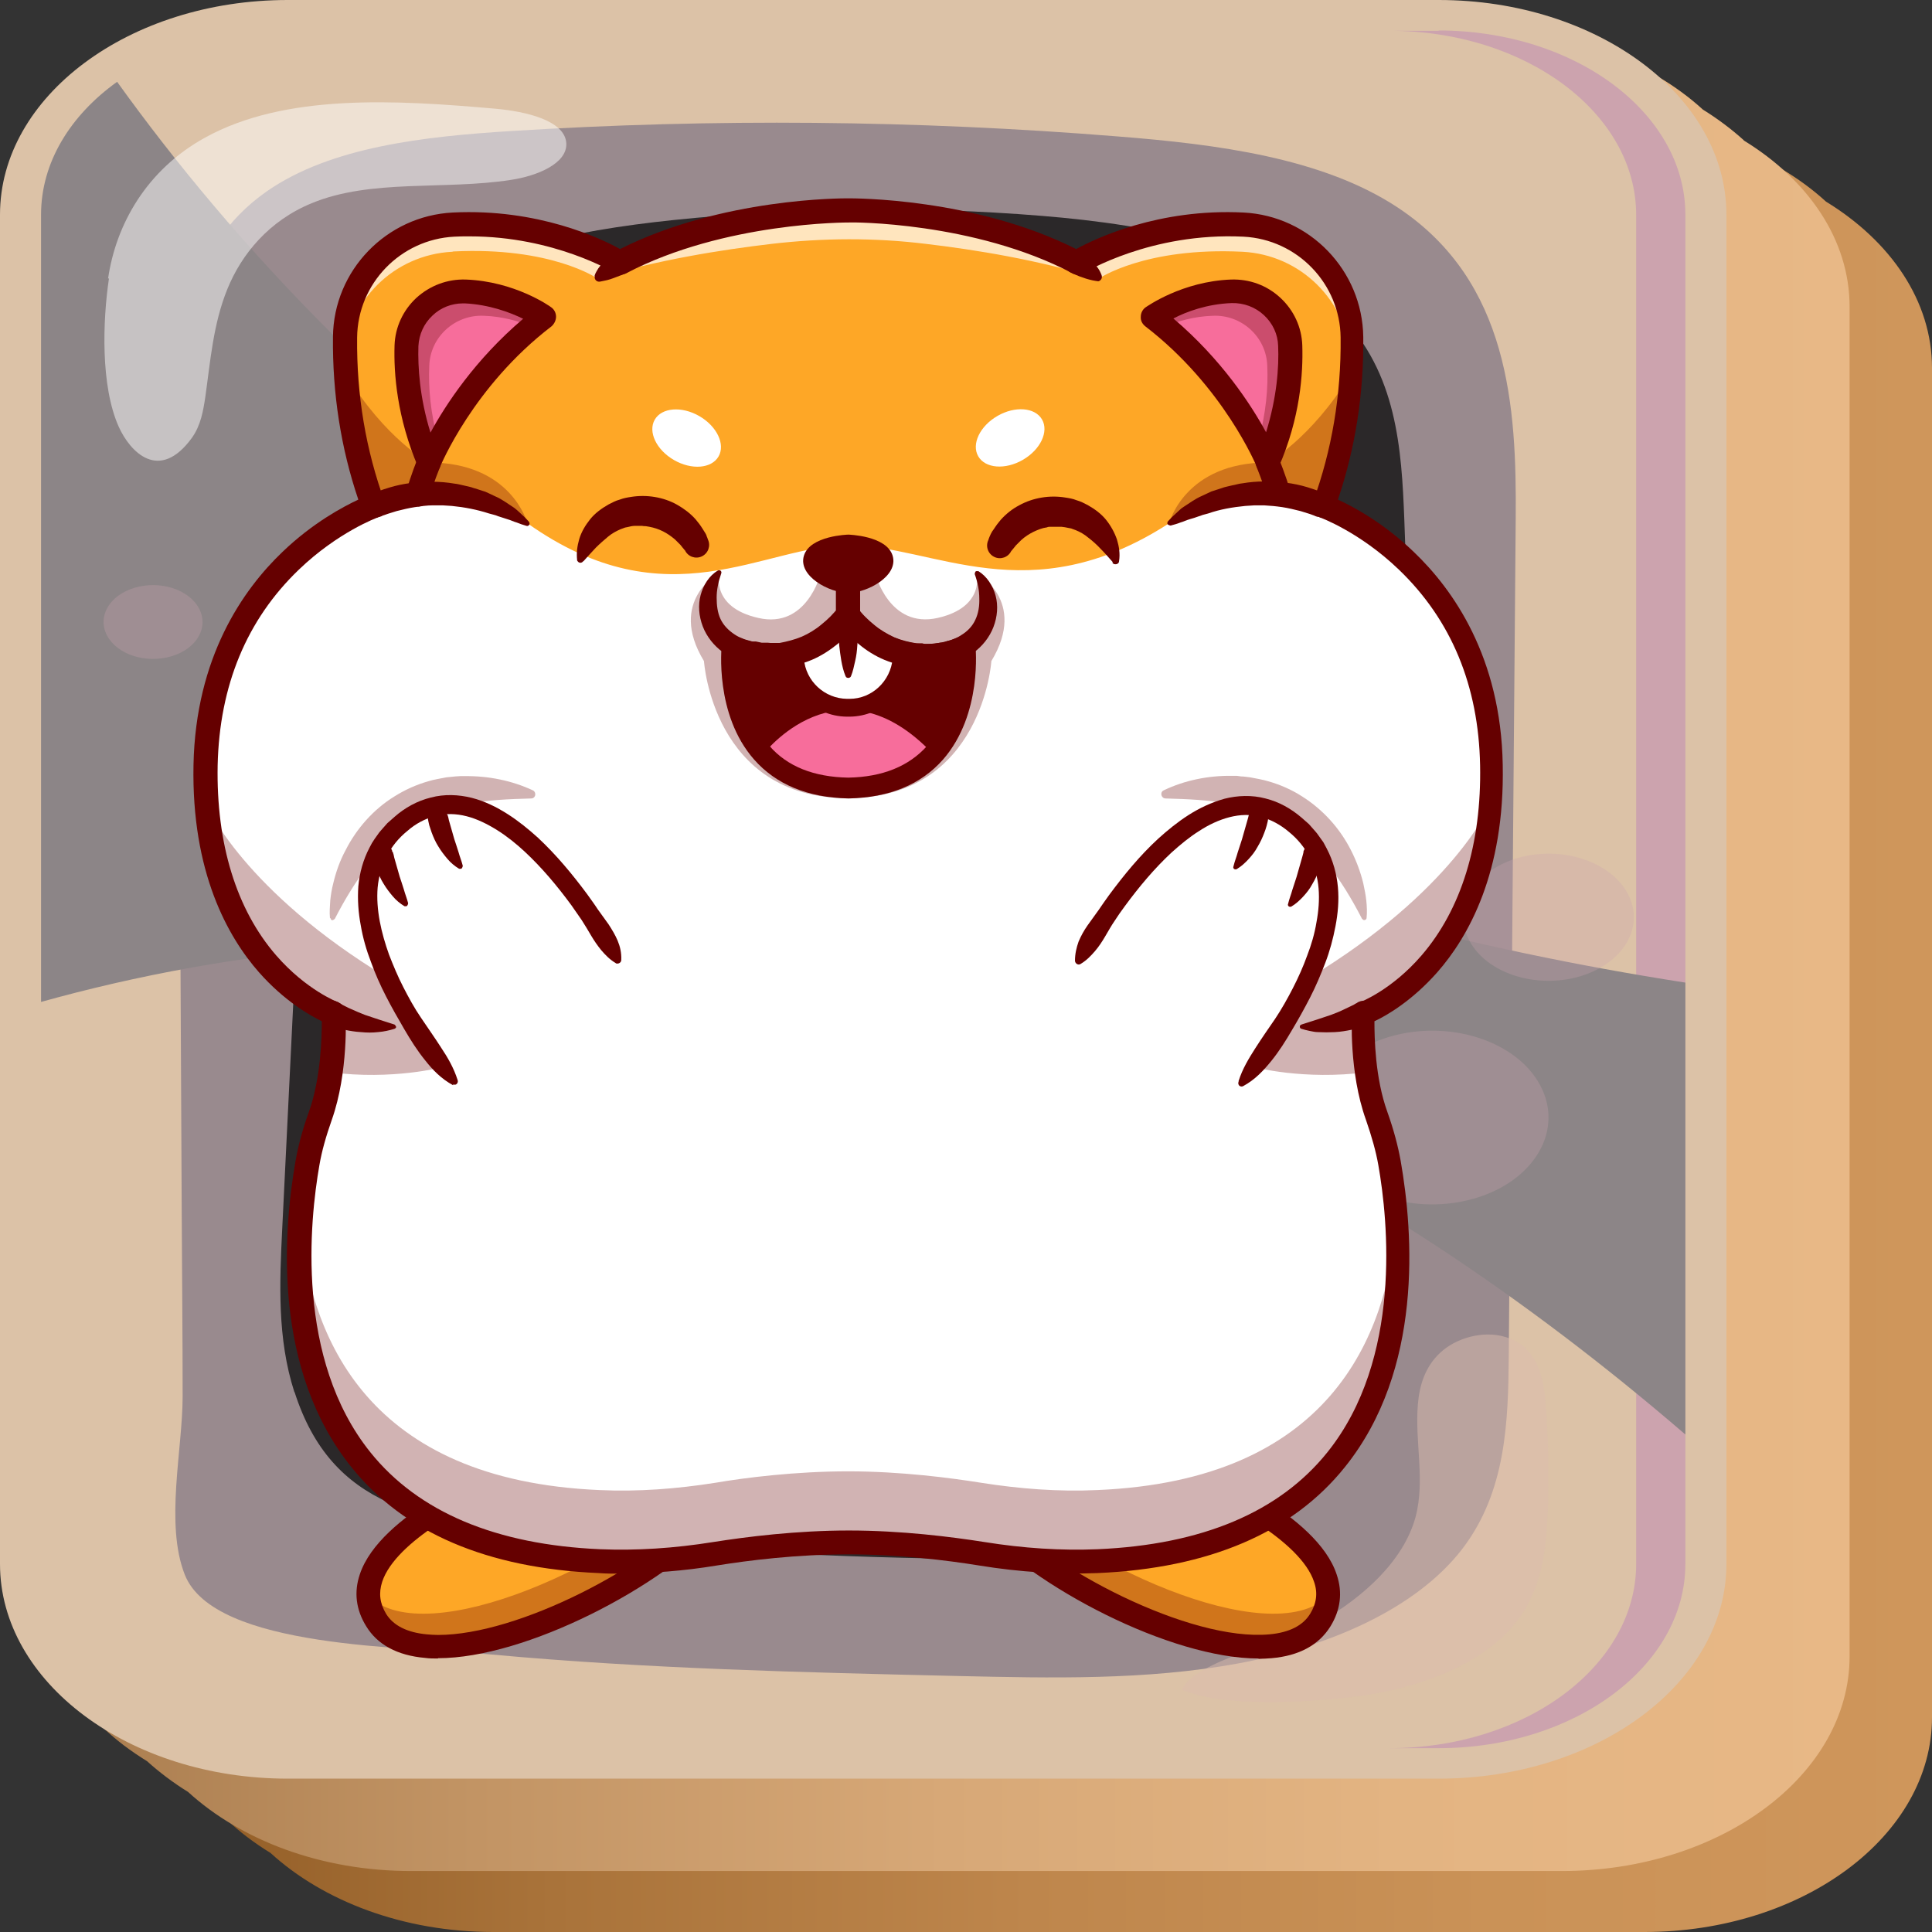 <?xml version="1.0" encoding="UTF-8"?>
<svg xmlns="http://www.w3.org/2000/svg" xmlns:xlink="http://www.w3.org/1999/xlink" viewBox="0 0 64 64">
  <rect x="0" y="0" width="64" height="64" fill="#333333" stroke="none"/>
  <defs>
    <style>
      .cls-1 {
        fill: url(#linear-gradient-2);
      }

      .cls-2 {
        opacity: .7;
      }

      .cls-3, .cls-4 {
        fill: #fff;
      }

      .cls-5 {
        fill: #650000;
      }

      .cls-6 {
        fill: #ddbcaf;
      }

      .cls-6, .cls-7, .cls-8 {
        mix-blend-mode: overlay;
      }

      .cls-6, .cls-4 {
        opacity: .5;
      }

      .cls-7 {
        fill: #8c8587;
      }

      .cls-9 {
        isolation: isolate;
      }

      .cls-10, .cls-11 {
        fill: #2b2829;
      }

      .cls-10, .cls-12 {
        mix-blend-mode: screen;
      }

      .cls-13 {
        fill: #dcc2a7;
      }

      .cls-14 {
        fill: #cca3ae;
        mix-blend-mode: multiply;
      }

      .cls-15 {
        fill: #f76d9b;
      }

      .cls-16 {
        opacity: .3;
      }

      .cls-17 {
        fill: url(#linear-gradient);
      }

      .cls-18 {
        fill: #fea726;
      }

      .cls-8 {
        fill: #998a8e;
      }
    </style>
    <linearGradient id="linear-gradient" x1="64" y1="34.03" x2="5.45" y2="34.03" gradientUnits="userSpaceOnUse">
      <stop offset="0" stop-color="#cf965b"/>
      <stop offset=".25" stop-color="#ca9257"/>
      <stop offset=".51" stop-color="#be864c"/>
      <stop offset=".78" stop-color="#a9733a"/>
      <stop offset="1" stop-color="#925d26"/>
    </linearGradient>
    <linearGradient id="linear-gradient-2" x1="61.28" y1="31.49" x2="1.36" y2="31.49" gradientUnits="userSpaceOnUse">
      <stop offset="0" stop-color="#e8b886"/>
      <stop offset=".25" stop-color="#e3b482"/>
      <stop offset=".5" stop-color="#d7a877"/>
      <stop offset=".76" stop-color="#c29464"/>
      <stop offset="1" stop-color="#a97c4e"/>
    </linearGradient>
  </defs>
  <g class="cls-9">
    <g id="_Слой_2" data-name="Слой 2">
      <g id="_Слой_1-2" data-name="Слой 1">
        <g>
          <g>
            <path class="cls-17" d="M60.49,6.68c-1.75-1.6-4.41-2.62-7.38-2.62H14.98c-5.26,0-9.53,3.19-9.53,7.11V55.87c0,2.22,1.37,4.2,3.51,5.51,1.75,1.6,4.41,2.62,7.38,2.62H54.47c5.26,0,9.53-3.19,9.53-7.11V12.19c0-2.22-1.37-4.2-3.51-5.51Z"/>
            <path class="cls-1" d="M57.77,4.65c-.41-.37-.86-.71-1.36-1.02-1.75-1.6-4.41-2.62-7.38-2.62H10.89C5.64,1.02,1.36,4.21,1.36,8.13V52.83c0,2.22,1.37,4.2,3.51,5.51,.41,.37,.86,.71,1.36,1.02,1.75,1.6,4.41,2.62,7.38,2.62H51.74c5.26,0,9.53-3.19,9.53-7.11V10.16c0-2.22-1.37-4.2-3.51-5.51Z"/>
            <path class="cls-13" d="M47.66,0H9.53C4.28,0,0,3.19,0,7.11V51.81c0,3.92,4.28,7.11,9.53,7.11H47.66c5.26,0,9.53-3.19,9.53-7.11V7.11c0-3.92-4.28-7.11-9.53-7.11Z"/>
          </g>
          <path class="cls-8" d="M5.89,14.33c-.01-2.85,.17-6.06,2.96-8,2.12-1.47,5.21-1.81,8.09-1.99,6.68-.42,13.42-.36,20.09,.18,3.3,.26,6.79,.71,9.28,2.36,3.69,2.45,3.93,6.61,3.9,10.29-.08,9.24-.15,18.48-.23,27.72-.02,2.2-.08,4.51-1.54,6.42-1.54,2-4.45,3.25-7.46,3.8-3.01,.55-6.15,.48-9.24,.41-5.15-.12-10.31-.24-15.43-.71-2.79-.26-9.22-.18-10.19-2.65-.66-1.68-.07-4.15-.07-5.9,0-2.02-.02-4.03-.03-6.05-.02-4.03-.04-8.06-.06-12.1-.02-4.59-.04-9.18-.07-13.78Z"/>
          <path class="cls-8" d="M20.65,20.31c-3.25-.39-6.54-1.19-8.94-2.87-2.39-1.69-3.67-4.43-2.38-6.69,.89-1.57,2.87-2.69,5.01-3.3,2.14-.61,4.45-.77,6.74-.89,5.74-.3,11.52-.39,17.22,.17,2.22,.22,4.55,.57,6.21,1.7,2.93,1.99,2.55,5.66,.4,8.14-5.33,6.17-16.02,4.75-24.26,3.75Z"/>
          <path class="cls-10" d="M9.75,46.11c-.57-1.77-.49-3.61-.4-5.43,.37-7.55,.74-15.09,1.11-22.64,.14-2.75,.39-5.74,2.81-7.82,2.2-1.89,5.7-2.58,9.03-2.93,4.04-.42,8.14-.47,12.2-.14,3.7,.3,7.69,1.06,9.9,3.3,1.87,1.9,2.03,4.41,2.12,6.77,.33,9.07,.66,18.2-1.13,27.18-.4,1.99-1,4.12-2.97,5.5-2.25,1.58-5.63,1.75-8.72,1.75-5.06,0-10.12-.25-15.13-.73-4.65-.45-7.58-.99-8.81-4.8Z"/>
          <path class="cls-14" d="M47.66,1.02h-1.63c4.51,0,8.17,2.73,8.17,6.1V51.81c0,3.37-3.66,6.1-8.17,6.1h1.63c4.51,0,8.17-2.73,8.17-6.1V7.11c0-3.37-3.66-6.1-8.17-6.1Z"/>
          <path class="cls-6" d="M44.83,56.21c2.15-.26,4.29-1.07,5.39-2.47,.86-1.09,1-2.4,1.05-3.66,.05-1.24,.02-2.47-.08-3.71-.07-.81-.31-1.78-1.32-2.08-.75-.23-1.65,.04-2.16,.52-.51,.47-.69,1.1-.74,1.7-.11,1.25,.25,2.52-.08,3.75-.39,1.42-1.68,2.63-3.23,3.51-1.13,.64-4.12,1.25-4.5,2.21,1.43,.58,4.04,.42,5.67,.23Z"/>
          <path class="cls-7" d="M3.88,2.71c-1.55,1.11-2.52,2.67-2.52,4.4v26.08c12.35-3.44,32.73-4.39,54.47,14.33v-14.97C26.86,28.05,11.39,13.17,3.88,2.71Z"/>
          <path class="cls-4" d="M3.58,9.23c.26-1.79,1.27-3.6,3.21-4.67,2.66-1.47,6.31-1.25,9.61-.96,1.02,.09,2.32,.39,2.36,1.15,.03,.67-.97,1.08-1.84,1.21-2.2,.34-4.63-.04-6.59,.77-1.42,.58-2.33,1.69-2.8,2.85s-.56,2.38-.73,3.58c-.07,.46-.15,.93-.44,1.34-1.08,1.49-2.05,.48-2.43-.37-.6-1.35-.53-3.5-.32-4.91Z"/>
          <g class="cls-12">
            <path class="cls-11" d="M36.44,9.78c.84,1.55-.18,3.32-2.26,3.94-2.08,.62-4.45-.13-5.29-1.69-.84-1.55,.18-3.32,2.26-3.94,2.08-.62,4.45,.13,5.29,1.69Z"/>
            <path class="cls-11" d="M43.37,11.71c.45,.84-.09,1.78-1.21,2.12-1.12,.34-2.39-.07-2.84-.91-.45-.84,.09-1.78,1.21-2.12,1.12-.34,2.39,.07,2.84,.91Z"/>
            <path class="cls-11" d="M40.11,16.13c.37,.7-.08,1.49-1.01,1.77-.93,.28-1.99-.06-2.37-.76-.37-.7,.08-1.49,1.01-1.77,.93-.28,1.99,.06,2.37,.76Z"/>
          </g>
          <g class="cls-12">
            <path class="cls-11" d="M23.64,45.38c.8,1.49-.17,3.17-2.16,3.77-1.99,.6-4.25-.13-5.05-1.61-.8-1.49,.17-3.17,2.16-3.77,1.99-.6,4.25,.13,5.05,1.61Z"/>
            <path class="cls-11" d="M20.79,40.39c.22,.41-.05,.87-.59,1.03-.54,.16-1.16-.03-1.38-.44-.22-.41,.05-.87,.59-1.03,.54-.16,1.16,.03,1.38,.44Z"/>
            <path class="cls-11" d="M15.3,41.5c.45,.84-.09,1.78-1.21,2.12-1.12,.34-2.39-.07-2.84-.91-.45-.84,.09-1.78,1.21-2.12,1.12-.34,2.39,.07,2.84,.91Z"/>
          </g>
          <g class="cls-16">
            <path class="cls-14" d="M51.02,35.95c.79,1.47-.17,3.15-2.14,3.74-1.98,.59-4.22-.12-5.01-1.6-.79-1.47,.17-3.15,2.14-3.74,1.98-.59,4.22,.12,5.01,1.6Z"/>
            <path class="cls-14" d="M53.92,29.6c.58,1.08-.12,2.3-1.57,2.74-1.45,.43-3.09-.09-3.67-1.17-.58-1.08,.12-2.3,1.57-2.74,1.45-.43,3.09,.09,3.67,1.17Z"/>
            <path class="cls-14" d="M45.56,30.99c.37,.7-.08,1.49-1.01,1.77-.93,.28-1.99-.06-2.37-.75-.37-.7,.08-1.49,1.01-1.77,.93-.28,1.99,.06,2.37,.76Z"/>
            <path class="cls-14" d="M10.65,25.55c.41,.75-.09,1.61-1.1,1.92-1.01,.3-2.16-.06-2.57-.82-.41-.75,.09-1.61,1.1-1.92,1.01-.3,2.16,.06,2.57,.82Z"/>
            <path class="cls-14" d="M11.29,21.09c.21,.39-.04,.84-.57,1-.53,.16-1.13-.03-1.34-.43-.21-.39,.04-.84,.57-1,.53-.16,1.13,.03,1.34,.43Z"/>
            <path class="cls-14" d="M6.59,20.15c.34,.63-.07,1.34-.91,1.59-.84,.25-1.79-.05-2.13-.68-.34-.63,.07-1.34,.91-1.59s1.79,.05,2.13,.68Z"/>
          </g>
        </g>
      </g>
      <g id="_Слой_7" data-name="Слой 7">
        <g>
          <g>
            <path class="cls-18" d="M16.58,48.95s-5.63,2.25-4.11,4.71c1.52,2.47,8.67-.76,11.1-3.48s-6.99-1.23-6.99-1.23Z"/>
            <g class="cls-16">
              <path class="cls-5" d="M23.33,48.77c-.06,.1-.14,.21-.25,.33-2.33,2.6-8.96,5.66-10.87,3.77,.01,.26,.09,.52,.26,.79,1.52,2.47,8.67-.76,11.1-3.48,.67-.75,.44-1.18-.24-1.41Z"/>
            </g>
            <path class="cls-5" d="M14.51,54.94c-.15,0-.29,0-.43-.02-.92-.08-1.58-.44-1.95-1.05-.34-.55-.41-1.13-.21-1.72,.67-2.01,4.36-3.5,4.51-3.57,.03-.01,.06-.02,.08-.02,.02,0,1.7-.27,3.45-.37,3.36-.2,4.06,.36,4.3,.79,.23,.42,.1,.91-.4,1.46-1.9,2.12-6.44,4.49-9.35,4.49Zm2.17-5.61c-1,.41-3.57,1.7-4.02,3.07-.12,.37-.08,.71,.13,1.06,.24,.39,.7,.62,1.35,.68,.12,.01,.24,.02,.37,.02,2.67,0,7-2.27,8.75-4.23,.26-.29,.33-.49,.29-.56-.03-.06-.4-.57-3.56-.39-1.55,.09-3.05,.31-3.33,.35Z"/>
          </g>
          <g>
            <path class="cls-18" d="M39.62,48.95s5.63,2.25,4.11,4.71c-1.52,2.47-8.67-.76-11.1-3.48-2.44-2.72,6.99-1.23,6.99-1.23Z"/>
            <g class="cls-16">
              <path class="cls-5" d="M32.87,48.77c.06,.1,.14,.21,.25,.33,2.33,2.6,8.96,5.66,10.87,3.77-.01,.26-.09,.52-.26,.79-1.52,2.47-8.67-.76-11.1-3.48-.67-.75-.44-1.18,.24-1.41Z"/>
            </g>
            <path class="cls-5" d="M41.69,54.94c-2.92,0-7.45-2.37-9.35-4.49-.49-.55-.62-1.04-.4-1.46,.24-.44,.94-.99,4.3-.79,1.75,.1,3.43,.37,3.45,.37,.03,0,.06,.01,.08,.02,.16,.06,3.85,1.55,4.51,3.57,.2,.59,.13,1.17-.21,1.72-.38,.61-1.03,.97-1.95,1.05-.14,.01-.28,.02-.43,.02Zm-6.75-6c-2,0-2.28,.38-2.3,.43-.04,.07,.04,.27,.29,.56,1.84,2.05,6.5,4.45,9.12,4.21,.66-.06,1.11-.29,1.35-.68,.21-.34,.26-.69,.13-1.06-.45-1.36-3.01-2.66-4.02-3.07-.27-.04-1.78-.26-3.33-.35-.48-.03-.89-.04-1.25-.04Z"/>
          </g>
          <g>
            <path class="cls-3" d="M45.16,33.57s-.1,1.87,.44,3.4c.18,.51,.33,1.03,.43,1.56,.58,3.27,1.28,12.72-9.67,13.19-1.28,.06-2.57-.04-3.84-.24-1-.16-2.66-.38-4.41-.38s-3.42,.21-4.41,.38c-1.27,.2-2.55,.3-3.84,.24-10.96-.47-10.25-9.92-9.67-13.19,.09-.53,.25-1.05,.43-1.56,.17-.47,.28-.98,.34-1.45,.15-1.06,.1-1.95,.1-1.95,0,0-3.77-1.37-4.2-6.9-.03-.42-.05-.86-.04-1.32,.13-6.59,5.48-8.54,5.57-8.57h0s0,0,0,0c-.57-1.57-.82-3.07-.91-4.37-.03-.43-.04-.85-.03-1.23,.02-2,1.59-3.63,3.59-3.73,3.24-.16,5.51,1.26,5.51,1.26,3.38-1.77,7.57-1.73,7.57-1.73,0,0,4.19-.04,7.57,1.73,0,0,2.27-1.42,5.51-1.26,2,.1,3.57,1.73,3.59,3.73,.02,1.53-.18,3.51-.94,5.6,0,0,5.44,1.93,5.57,8.57,.13,6.64-4.24,8.23-4.24,8.23Z"/>
            <path class="cls-18" d="M44.77,11.17c-.02-2-1.59-3.63-3.59-3.73-3.24-.16-5.51,1.26-5.51,1.26-3.38-1.77-7.57-1.73-7.57-1.73,0,0-4.19-.04-7.57,1.73,0,0-2.27-1.42-5.51-1.26-2,.1-3.57,1.73-3.59,3.73-.02,1.53,.18,3.51,.94,5.6,0,0,0,0,0,0,0,0,2.28-1.43,5.11,.57,4.66,3.3,7.81,.72,10.62,.72s5.98,2.28,10.62-.72c2.91-1.88,5.11-.57,5.11-.57,0,0,0,0,0,0,.76-2.09,.95-4.06,.94-5.6Z"/>
            <ellipse class="cls-3" cx="22.74" cy="14.51" rx=".84" ry="1.22" transform="translate(-1.19 26.95) rotate(-60)"/>
            <ellipse class="cls-3" cx="33.46" cy="14.51" rx="1.22" ry=".84" transform="translate(-2.77 18.67) rotate(-30)"/>
            <g class="cls-16">
              <path class="cls-5" d="M36.35,49.36c-1.28,.06-2.57-.04-3.84-.24-1-.16-2.66-.38-4.41-.38s-3.42,.21-4.41,.38c-1.27,.2-2.55,.3-3.84,.24-7.64-.33-9.61-5.02-9.91-8.94-.29,4.07,.63,10.91,9.91,11.3,1.28,.06,2.57-.04,3.84-.24,1-.16,2.66-.38,4.41-.38s3.42,.21,4.41,.38c1.27,.2,2.55,.3,3.84,.24,9.28-.4,10.19-7.23,9.91-11.3-.3,3.92-2.26,8.62-9.91,8.94Z"/>
            </g>
            <g class="cls-16">
              <path class="cls-5" d="M14.66,35.35s-1.65,.44-3.72,.17c.15-1.06,.1-1.95,.1-1.95,0,0-3.77-1.37-4.2-6.9,0,0,1.23,2.85,6.01,5.73,0,0,.56,1.71,1.81,2.94Z"/>
            </g>
            <g class="cls-16">
              <path class="cls-5" d="M41.54,35.35s1.65,.44,3.72,.17c-.15-1.06-.1-1.95-.1-1.95,0,0,3.77-1.37,4.2-6.9,0,0-1.23,2.85-6.01,5.73,0,0-.56,1.71-1.81,2.94Z"/>
            </g>
            <g class="cls-16">
              <path class="cls-5" d="M10.93,30.41c-.02-.2,0-.39,.01-.58,.02-.19,.05-.38,.1-.57,.09-.38,.22-.75,.41-1.1,.36-.71,.92-1.35,1.62-1.78,.35-.22,.73-.39,1.12-.5,.19-.06,.4-.09,.6-.13,.1-.01,.2-.02,.3-.03,.05,0,.1-.01,.15-.01h.15c.8-.01,1.57,.15,2.26,.47,.07,.03,.1,.12,.07,.19-.02,.05-.07,.08-.12,.08h0c-.74,.02-1.45,.05-2.11,.18-.17,.02-.33,.08-.49,.11-.16,.05-.32,.09-.47,.15-.15,.05-.3,.12-.45,.19-.07,.04-.14,.08-.21,.11-.07,.04-.14,.08-.21,.12-.54,.34-1.02,.79-1.44,1.33-.42,.53-.79,1.14-1.13,1.8h0s-.07,.06-.1,.04c-.02-.01-.04-.04-.04-.06Z"/>
            </g>
            <g class="cls-16">
              <path class="cls-5" d="M45.12,30.44c-.34-.66-.71-1.27-1.13-1.8-.42-.53-.9-.99-1.44-1.33-.07-.04-.14-.09-.21-.12-.07-.04-.14-.07-.21-.11-.15-.06-.29-.14-.45-.19-.15-.06-.31-.1-.47-.15-.16-.03-.32-.09-.49-.11-.66-.13-1.37-.16-2.11-.18h0c-.08,0-.14-.07-.14-.15,0-.05,.03-.1,.08-.12,.69-.33,1.47-.49,2.26-.48h.15s.1,.01,.15,.02c.1,0,.2,.02,.3,.03,.2,.04,.4,.07,.6,.13,.39,.11,.78,.28,1.12,.5,.7,.44,1.26,1.07,1.62,1.78,.18,.35,.32,.73,.41,1.1,.04,.19,.08,.38,.1,.57,.02,.19,.03,.38,.01,.58,0,.04-.04,.07-.08,.07-.03,0-.05-.02-.06-.04h0Z"/>
            </g>
            <g class="cls-16">
              <path class="cls-5" d="M17.48,17.34c-2.59-1.76-5.11-.57-5.11-.57,0,0,0,0,0,0-.57-1.57-.82-3.07-.91-4.37,1.3,2.14,2.74,2.92,2.74,2.92,2.72,0,3.26,1.96,3.27,2.02Z"/>
            </g>
            <g class="cls-16">
              <path class="cls-5" d="M38.72,17.34c2.59-1.76,5.11-.57,5.11-.57,0,0,0,0,0,0,.57-1.57,.82-3.07,.91-4.37-1.3,2.14-2.74,2.92-2.74,2.92-2.72,0-3.26,1.96-3.27,2.02Z"/>
            </g>
            <g class="cls-16">
              <path class="cls-5" d="M32.35,18.97s.31,1.14-1.29,1.5c-1.6,.36-2.06-1.45-2.06-1.45l-.91-.05-.91,.05s-.46,1.82-2.06,1.45c-1.6-.36-1.29-1.5-1.29-1.5,0,0-1.73,.92-.51,2.93,0,0,.29,4.54,4.76,4.54s4.76-4.54,4.76-4.54c1.22-2.02-.51-2.93-.51-2.93Z"/>
            </g>
            <g class="cls-2">
              <path class="cls-3" d="M15.02,8.33c3.24-.16,4.76,.89,4.76,.89,1.98-.61,4.15-.95,5.77-1.14,1.71-.2,3.43-.21,5.13,0,1.61,.19,3.73,.53,5.72,1.15,0,0,1.52-1.05,4.76-.89,1.93,.1,3.46,1.62,3.58,3.53,0-.24,0-.47,0-.69-.02-2-1.59-3.63-3.59-3.73-3.24-.16-5.51,1.26-5.51,1.26-3.38-1.77-7.57-1.73-7.57-1.73,0,0-4.19-.04-7.57,1.73,0,0-2.27-1.42-5.51-1.26-2,.1-3.57,1.73-3.59,3.73,0,.22,0,.45,0,.69,.12-1.91,1.65-3.43,3.58-3.53Z"/>
            </g>
            <g>
              <path class="cls-5" d="M12.19,16.43s.07-.03,.1-.05c.03-.02,.06-.03,.09-.04,.06-.03,.11-.05,.17-.07,.11-.05,.23-.08,.35-.12,.23-.07,.47-.12,.71-.15,.48-.06,.97-.06,1.44,.02,.12,.01,.24,.05,.35,.07l.17,.04c.06,.01,.11,.04,.17,.05l.34,.11c.11,.05,.22,.1,.32,.15,.22,.09,.41,.24,.6,.36,.05,.03,.09,.07,.14,.11,.04,.04,.09,.08,.13,.12,.09,.08,.17,.16,.25,.25,.03,.04,.03,.09,0,.12-.02,.02-.05,.03-.08,.02h0c-.11-.03-.22-.07-.32-.11-.11-.03-.2-.08-.31-.11-.1-.03-.21-.07-.31-.1-.05-.02-.1-.04-.15-.05l-.15-.04c-.4-.13-.82-.21-1.23-.25l-.31-.02c-.1,0-.21,0-.31,0-.21,0-.41,.03-.61,.06-.2,.03-.4,.08-.6,.13-.1,.03-.2,.06-.29,.09-.05,.02-.09,.03-.14,.05-.02,0-.05,.02-.07,.03l-.06,.02h-.03c-.2,.1-.43,0-.51-.2-.08-.19,0-.4,.17-.49Z"/>
              <path class="cls-5" d="M11.24,33.23s.02,.01,.04,.02l.05,.03,.1,.05c.07,.04,.14,.07,.21,.1,.15,.07,.3,.13,.45,.19,.16,.05,.32,.11,.48,.16l.5,.16h0s.06,.05,.05,.09c0,.02-.03,.04-.05,.05-.09,.03-.18,.05-.27,.07-.09,.02-.18,.03-.28,.04-.18,.02-.37,.02-.56,0-.19-.01-.37-.04-.56-.08-.09-.02-.19-.05-.28-.08-.05-.02-.09-.03-.14-.05-.02,0-.05-.02-.07-.03-.03-.01-.04-.02-.08-.04l-.03-.02c-.19-.1-.26-.34-.16-.54,.1-.19,.34-.26,.54-.16,.02,0,.04,.02,.05,.03Z"/>
              <path class="cls-5" d="M43.64,17.12l-.06-.02s-.04-.02-.07-.03c-.05-.02-.09-.03-.14-.05-.09-.03-.19-.06-.29-.09-.2-.05-.4-.1-.6-.13-.2-.03-.41-.05-.61-.06-.1,0-.21,0-.31,0l-.31,.02c-.41,.04-.83,.11-1.23,.25l-.15,.04c-.05,.01-.1,.04-.15,.05-.1,.04-.21,.07-.31,.1-.11,.03-.2,.08-.31,.11-.1,.04-.21,.07-.32,.1h0s-.09-.01-.11-.06c0-.03,0-.06,.02-.08,.08-.09,.16-.17,.25-.25,.04-.04,.09-.08,.13-.12,.04-.04,.09-.08,.14-.11,.2-.13,.39-.27,.6-.36,.11-.05,.21-.1,.32-.15l.34-.11c.06-.02,.11-.04,.17-.05l.17-.04c.12-.02,.23-.06,.35-.07,.47-.08,.96-.08,1.44-.02,.24,.03,.48,.08,.71,.15,.12,.04,.23,.07,.35,.12,.06,.02,.11,.05,.17,.07,.03,.01,.06,.03,.09,.04,.03,.02,.06,.03,.1,.05,.19,.11,.26,.35,.15,.53-.1,.18-.31,.25-.49,.17h-.03Z"/>
              <path class="cls-5" d="M45.35,33.91s-.05,.03-.08,.04c-.02,.01-.05,.02-.07,.03-.05,.02-.09,.04-.14,.05-.09,.03-.19,.06-.28,.08-.19,.04-.37,.07-.56,.08-.19,.01-.37,.01-.56,0-.09,0-.18-.02-.28-.04-.09-.02-.18-.04-.27-.07-.04-.01-.06-.05-.05-.09,0-.02,.03-.04,.05-.05h0s.5-.16,.5-.16c.16-.05,.32-.11,.48-.16,.16-.06,.31-.12,.45-.19,.07-.03,.14-.07,.21-.1l.1-.05,.05-.03s.03-.02,.04-.02c.17-.13,.42-.1,.55,.08,.13,.17,.1,.42-.08,.55-.02,.01-.03,.02-.05,.03l-.04,.02Z"/>
              <path class="cls-5" d="M42.36,16.77c-.17,0-.33-.12-.38-.29-.13-.47-.35-1-.35-1-.08-.2,.01-.43,.21-.52,.2-.08,.43,0,.52,.21,0,.02,.24,.58,.38,1.1,.06,.21-.07,.43-.28,.48-.03,0-.07,.01-.1,.01Z"/>
              <path class="cls-5" d="M13.84,16.77s-.07,0-.1-.01c-.21-.06-.33-.27-.28-.48,.14-.52,.37-1.08,.38-1.1,.08-.2,.31-.29,.52-.21,.2,.08,.29,.31,.21,.52,0,0-.22,.53-.35,1-.05,.18-.21,.29-.38,.29Z"/>
              <path class="cls-5" d="M20.74,9.04c-.06,.03-.13,.07-.2,.09-.07,.03-.14,.05-.21,.08-.07,.03-.15,.05-.22,.07-.08,.02-.15,.03-.24,.05h0c-.08,.01-.16-.04-.17-.13,0-.03,0-.05,0-.08,.03-.09,.08-.16,.12-.23,.05-.07,.1-.13,.15-.19,.05-.06,.11-.12,.17-.17,.06-.05,.12-.11,.18-.15h0c.18-.12,.42-.08,.55,.1,.12,.18,.08,.42-.1,.55,0,0-.02,.01-.03,.02Z"/>
              <path class="cls-5" d="M35.87,8.37c.07,.05,.12,.1,.18,.15,.06,.05,.11,.11,.17,.17,.05,.06,.1,.12,.15,.19,.05,.07,.09,.15,.12,.23,.03,.08,0,.16-.08,.2-.02,.01-.05,.01-.08,0h-.01c-.08-.01-.16-.03-.24-.05-.07-.02-.15-.04-.22-.07-.07-.02-.14-.05-.21-.08-.07-.03-.14-.06-.2-.09-.19-.11-.26-.35-.15-.54,.11-.19,.35-.26,.54-.15,.01,0,.02,.01,.03,.02h0Z"/>
              <g>
                <path class="cls-5" d="M28.1,20.36c1.76,2.15,3.86,1.03,3.86,1.03,0,0,.51,4.63-3.86,4.72-4.37-.08-3.86-4.72-3.86-4.72,0,0,2.1,1.12,3.86-1.03Z"/>
                <path class="cls-5" d="M29.57,18.41c-.2-.67-1.47-.7-1.47-.7,0,0-1.27,.03-1.47,.7-.2,.67,.84,1.23,1.47,1.23s1.67-.56,1.47-1.23Z"/>
                <path class="cls-15" d="M25.28,24.99s2.52-3.31,5.64,0c0,0-2.85,2.49-5.64,0Z"/>
                <g>
                  <path class="cls-3" d="M28.1,20.36c.55,.83,1.77,1.26,1.77,1.26v.07c0,.96-.77,1.74-1.73,1.76-.02,0-.03,0-.05,0s-.03,0-.05,0c-.96-.01-1.73-.8-1.73-1.76v-.07s1.22-.43,1.77-1.26Z"/>
                  <path class="cls-5" d="M28.1,23.74h-.05c-1.11-.01-2.02-.93-2.02-2.05v-.07c0-.13,.08-.24,.2-.28,.01,0,1.14-.41,1.62-1.14,.05-.08,.15-.13,.25-.13s.19,.05,.25,.13c.49,.73,1.61,1.14,1.62,1.14,.12,.04,.2,.15,.2,.28v.07c0,1.12-.91,2.04-2.02,2.05h-.05Zm-1.47-1.92c.06,.74,.68,1.32,1.43,1.33h.04s.04,0,.04,0c.75,0,1.36-.59,1.43-1.33-.33-.14-.99-.47-1.47-.98-.48,.52-1.14,.84-1.47,.98Z"/>
                  <path class="cls-5" d="M28.39,20.36c.02,.17,.03,.34,.03,.51,0,.17,0,.34-.02,.51-.01,.17-.03,.34-.07,.51-.04,.17-.07,.34-.14,.51-.02,.05-.08,.07-.13,.05-.03-.01-.04-.03-.05-.05-.07-.17-.11-.34-.14-.51-.03-.17-.05-.34-.07-.51-.01-.17-.02-.34-.02-.51,0-.17,0-.34,.03-.51,.02-.16,.17-.28,.34-.25,.13,.02,.23,.13,.25,.25Z"/>
                </g>
                <path class="cls-5" d="M28.1,26.45s0,0,0,0c-1.34-.03-2.39-.46-3.12-1.29-1.31-1.49-1.08-3.71-1.07-3.81,.01-.11,.08-.21,.18-.27,.1-.05,.22-.05,.32,0,.07,.04,1.88,.95,3.43-.94,.07-.08,.16-.13,.27-.13s.2,.05,.27,.13c1.55,1.89,3.36,.98,3.43,.94,.1-.05,.22-.05,.32,0,.1,.05,.17,.15,.18,.27,.01,.09,.24,2.31-1.07,3.81-.73,.83-1.78,1.26-3.12,1.29,0,0,0,0,0,0Zm-3.53-4.57c0,.67,.13,1.93,.92,2.83,.59,.68,1.47,1.03,2.61,1.05,1.14-.02,2.01-.38,2.61-1.05,.79-.9,.92-2.16,.92-2.83-.74,.21-2.21,.38-3.53-.99-1.32,1.37-2.79,1.21-3.53,.99Z"/>
                <path class="cls-5" d="M28.49,19.42v.95l-.06-.21,.02,.03s.02,.02,.03,.04c.02,.02,.04,.05,.06,.07,.04,.05,.09,.1,.13,.14,.09,.09,.19,.18,.29,.26,.2,.17,.43,.3,.66,.41,.24,.1,.49,.16,.74,.2h.19s.06,.02,.1,.02h.1s.2-.01,.2-.01l.19-.03h.1s.06-.03,.09-.04l.18-.05,.17-.07,.04-.02,.04-.02,.08-.05c.2-.12,.37-.29,.47-.51,.1-.21,.14-.46,.13-.71,0-.26-.05-.52-.15-.8h0s0-.09,.05-.1c.02,0,.05,0,.07,0,.28,.17,.48,.48,.57,.81,.09,.33,.06,.7-.07,1.04-.13,.34-.37,.64-.66,.85l-.11,.08-.06,.04-.06,.03-.24,.12c-.08,.03-.16,.06-.24,.08-.04,.01-.08,.03-.12,.04l-.12,.03c-.08,.02-.16,.03-.25,.05l-.25,.02h-.13s-.08,0-.13,0h-.25c-.34-.04-.67-.12-.99-.25-.31-.13-.6-.31-.86-.53-.13-.11-.25-.22-.36-.35-.06-.06-.11-.13-.16-.19-.03-.03-.05-.07-.08-.1-.01-.02-.03-.04-.04-.05l-.04-.06h0c-.04-.06-.06-.13-.06-.2h0v-.95c0-.22,.18-.39,.39-.39s.39,.18,.39,.39Z"/>
                <path class="cls-5" d="M28.49,19.42v.95h0c0,.08-.02,.15-.06,.21h0l-.04,.06s-.03,.04-.04,.05c-.03,.04-.05,.07-.08,.1-.05,.07-.11,.13-.16,.19-.11,.12-.23,.24-.36,.35-.26,.21-.55,.4-.86,.53-.31,.13-.65,.21-.99,.24h-.25s-.08,0-.13,0h-.13s-.25-.03-.25-.03c-.08-.01-.16-.03-.25-.05l-.12-.03s-.08-.03-.12-.04c-.08-.03-.16-.05-.24-.08l-.24-.12-.06-.03-.06-.04-.11-.08c-.29-.21-.53-.51-.66-.85-.13-.34-.16-.71-.07-1.04,.09-.33,.28-.64,.57-.81,.04-.02,.09-.01,.11,.03,.01,.02,.01,.05,0,.07h0c-.1,.29-.15,.55-.15,.8,0,.25,.03,.5,.13,.71,.1,.21,.27,.38,.47,.51l.08,.05,.04,.02,.04,.02,.17,.07,.18,.05s.06,.02,.09,.02h.1s.19,.04,.19,.04h.2s.1,.01,.1,.01c.03,0,.06,0,.1,0h.19c.26-.05,.5-.11,.74-.21,.23-.1,.46-.24,.66-.41,.1-.08,.2-.17,.29-.26,.04-.05,.09-.09,.13-.14,.02-.02,.04-.05,.06-.07,.01-.01,.02-.02,.03-.04l.02-.03-.06,.21v-.95c0-.22,.18-.39,.39-.39s.39,.18,.39,.39Z"/>
                <path class="cls-5" d="M19.12,18.57c-.03-.25,0-.48,.07-.72,.07-.23,.2-.45,.36-.65,.16-.2,.38-.36,.61-.49l.18-.09c.06-.03,.12-.05,.19-.07,.13-.05,.25-.07,.38-.09,.5-.08,1.06,0,1.52,.26,.23,.13,.44,.29,.61,.48,.04,.05,.08,.1,.12,.15,.04,.05,.07,.1,.11,.16,.03,.05,.07,.11,.1,.16,.02,.03,.03,.06,.04,.09,0,.01,.01,.03,.02,.05l.02,.06c.1,.21,.01,.46-.2,.56-.21,.1-.46,.01-.56-.2,0,0,0,0-.01-.01l-.02-.02s-.02-.03-.04-.05l-.08-.1c-.06-.06-.12-.12-.18-.18-.13-.11-.26-.2-.4-.27-.14-.07-.29-.12-.45-.15-.04-.01-.08-.01-.12-.02-.04,0-.08,0-.12-.01h-.12s-.08,0-.12,0c-.08,0-.16,.02-.24,.04-.04,.01-.08,.01-.12,.03-.04,.01-.07,.03-.11,.04-.14,.06-.29,.14-.42,.25-.13,.11-.27,.23-.4,.36-.13,.14-.27,.29-.41,.45h-.01c-.04,.06-.12,.07-.17,.02-.02-.02-.04-.05-.04-.07Z"/>
                <path class="cls-5" d="M36.86,18.62c-.14-.16-.28-.32-.41-.45-.13-.14-.27-.26-.4-.36-.13-.11-.27-.19-.42-.25-.04-.01-.07-.03-.11-.04-.04-.02-.08-.02-.12-.03-.08-.02-.16-.03-.24-.04-.04,0-.08,0-.12,0h-.12s-.08,0-.12,0c-.04,0-.08,0-.12,.02-.16,.02-.3,.08-.45,.15-.14,.07-.28,.16-.4,.27-.06,.06-.12,.12-.18,.18l-.08,.1s-.03,.03-.04,.05l-.02,.02s-.01,.02-.01,.01c-.1,.21-.35,.3-.56,.2-.21-.1-.3-.35-.2-.56l.02-.06s.01-.03,.02-.05c.01-.03,.03-.06,.04-.09,.03-.06,.06-.11,.1-.16,.03-.05,.07-.1,.11-.16,.04-.05,.08-.1,.12-.15,.17-.19,.38-.36,.61-.48,.47-.26,1.02-.34,1.52-.26,.13,.02,.26,.04,.38,.09,.06,.02,.13,.04,.19,.07l.18,.09c.23,.13,.45,.29,.61,.49,.16,.2,.28,.42,.36,.65,.07,.23,.11,.47,.07,.72,0,.07-.07,.11-.14,.1-.03,0-.06-.02-.07-.04h-.01Z"/>
              </g>
            </g>
            <g>
              <path class="cls-15" d="M14.21,15.32s1.1-2.73,3.82-4.82c0,0-1.1-.79-2.61-.84-1.03-.04-1.91,.76-1.95,1.8-.03,.97,.09,2.34,.74,3.87Z"/>
              <g class="cls-16">
                <path class="cls-5" d="M14.22,12.12c.03-.96,.85-1.7,1.8-1.66,.64,.02,1.19,.19,1.61,.36,.13-.11,.25-.21,.39-.31,0,0-1.1-.79-2.61-.84-1.03-.04-1.91,.76-1.95,1.8-.03,.97,.09,2.34,.74,3.87,0,0,.1-.26,.33-.68-.28-.98-.34-1.85-.31-2.52Z"/>
              </g>
              <path class="cls-5" d="M14.21,15.71c-.16,0-.3-.09-.36-.24-.7-1.64-.81-3.1-.78-4.03,.02-.6,.28-1.16,.72-1.57,.45-.41,1.03-.63,1.64-.61,1.62,.06,2.78,.88,2.83,.92,.1,.07,.16,.19,.16,.31,0,.12-.06,.24-.15,.32-2.6,1.99-3.68,4.63-3.69,4.65-.06,.15-.2,.24-.36,.25h0Zm1.13-5.66c-.38,0-.74,.14-1.01,.4-.29,.27-.45,.63-.47,1.02-.02,.69,.04,1.7,.4,2.86,.5-.92,1.48-2.42,3.07-3.77-.43-.21-1.12-.47-1.93-.51-.02,0-.04,0-.06,0Z"/>
            </g>
            <g>
              <path class="cls-15" d="M41.99,15.32s-1.1-2.73-3.82-4.82c0,0,1.1-.79,2.61-.84,1.03-.04,1.91,.76,1.95,1.8,.03,.97-.09,2.34-.74,3.87Z"/>
              <g class="cls-16">
                <path class="cls-5" d="M41.98,12.12c-.03-.96-.85-1.7-1.8-1.66-.64,.02-1.19,.19-1.61,.36-.13-.11-.25-.21-.39-.31,0,0,1.1-.79,2.61-.84,1.03-.04,1.91,.76,1.95,1.8,.03,.97-.09,2.34-.74,3.87,0,0-.1-.26-.33-.68,.28-.98,.34-1.85,.31-2.52Z"/>
              </g>
              <path class="cls-5" d="M41.99,15.71h0c-.16,0-.3-.1-.36-.25-.01-.03-1.1-2.66-3.69-4.65-.1-.08-.16-.19-.15-.32,0-.12,.06-.24,.16-.31,.05-.03,1.21-.86,2.83-.92,.61-.02,1.19,.19,1.64,.61,.44,.41,.7,.97,.72,1.57,.03,.94-.07,2.4-.78,4.03-.06,.14-.2,.24-.36,.24Zm-3.12-5.16c1.59,1.35,2.57,2.85,3.07,3.77,.36-1.16,.43-2.16,.4-2.86-.01-.39-.18-.75-.47-1.02-.29-.27-.67-.41-1.07-.4-.82,.03-1.51,.29-1.93,.51Z"/>
            </g>
            <path class="cls-5" d="M20.57,52.13c-.25,0-.49,0-.74-.02-3.7-.16-6.45-1.34-8.19-3.51-2.6-3.23-2.27-7.74-1.85-10.14,.09-.51,.23-1.04,.44-1.62,.4-1.12,.43-2.47,.43-3.01-.41-.2-1.25-.68-2.08-1.62-1.03-1.17-2.24-3.31-2.17-6.87,.07-3.57,1.64-5.81,2.95-7.06,1-.96,2-1.49,2.51-1.73-.58-1.71-.86-3.52-.84-5.39,.02-2.2,1.77-4.01,3.97-4.12,2.82-.14,4.91,.86,5.54,1.21,3.38-1.7,7.39-1.68,7.56-1.68,.16,0,4.17-.02,7.55,1.68,.64-.35,2.73-1.35,5.54-1.21,2.2,.11,3.94,1.92,3.97,4.12,.02,1.87-.26,3.68-.84,5.39,.52,.24,1.51,.77,2.51,1.73,1.31,1.25,2.89,3.49,2.95,7.06,.07,3.56-1.14,5.7-2.17,6.87-.83,.94-1.67,1.43-2.08,1.62,0,.54,.02,1.88,.43,3.01,.21,.59,.35,1.12,.44,1.62,.42,2.4,.75,6.91-1.85,10.14-1.74,2.17-4.5,3.35-8.19,3.51-1.25,.05-2.57-.03-3.92-.25-1.05-.17-2.65-.37-4.35-.37s-3.3,.2-4.35,.37c-1.09,.18-2.15,.26-3.18,.26ZM15.53,7.83c-.16,0-.32,0-.48,.01-1.78,.09-3.2,1.55-3.22,3.34-.02,1.91,.29,3.74,.92,5.46,.04,.1,.03,.21-.01,.3-.04,.1-.13,.17-.22,.2-.01,0-1.32,.48-2.62,1.73-1.73,1.66-2.63,3.84-2.69,6.48-.05,2.6,.62,4.78,1.94,6.3,1,1.15,2.03,1.54,2.04,1.55,.15,.05,.25,.19,.26,.35,0,.08,.1,1.97-.46,3.55-.19,.54-.33,1.03-.41,1.5-.32,1.83-.8,6.41,1.69,9.51,1.59,1.98,4.16,3.06,7.61,3.21,1.19,.05,2.46-.03,3.76-.24,1.08-.17,2.73-.38,4.48-.38s3.4,.21,4.48,.38c1.3,.21,2.56,.29,3.76,.24,3.46-.15,6.02-1.23,7.61-3.21,2.49-3.1,2.01-7.69,1.69-9.51-.08-.46-.22-.95-.41-1.5-.57-1.58-.47-3.47-.46-3.55,0-.16,.11-.29,.26-.35,0,0,1.04-.39,2.04-1.55,1.32-1.53,1.99-3.71,1.94-6.3-.05-2.63-.95-4.81-2.69-6.48-1.3-1.25-2.61-1.73-2.62-1.73-.1-.04-.18-.11-.22-.2-.04-.09-.05-.2-.01-.3,.63-1.72,.94-3.56,.92-5.46-.02-1.78-1.43-3.25-3.22-3.34-3.07-.15-5.26,1.19-5.28,1.2-.12,.07-.27,.08-.39,.01-3.25-1.71-7.34-1.69-7.38-1.68-.05,0-4.14-.02-7.39,1.68-.12,.07-.27,.06-.39-.01-.02-.01-1.99-1.21-4.8-1.21Z"/>
          </g>
          <g>
            <path class="cls-3" d="M13.35,27.25c-3.43,2.71,1.74,8.64,1.74,8.64l5.38-4.02s-3.8-7.24-7.12-4.62Z"/>
            <path class="cls-5" d="M15.01,35.95c-.39-.21-.68-.51-.93-.83-.26-.32-.48-.67-.69-1.03-.21-.36-.41-.71-.6-1.08-.19-.37-.36-.75-.5-1.14-.15-.39-.27-.8-.34-1.22-.08-.42-.11-.85-.08-1.29,.04-.44,.16-.88,.37-1.28l.08-.15s.06-.09,.09-.14l.1-.14,.05-.07,.05-.06,.22-.25,.25-.22c.33-.29,.74-.52,1.19-.63,.45-.12,.92-.1,1.36,.01,.43,.11,.83,.31,1.19,.54,.36,.23,.69,.5,1,.78,.61,.57,1.14,1.21,1.63,1.87,.12,.17,.24,.33,.35,.5,.12,.17,.24,.33,.36,.5,.11,.17,.22,.35,.3,.54,.08,.19,.13,.4,.12,.64,0,.07-.06,.12-.13,.12-.02,0-.04,0-.06-.02h0c-.2-.12-.34-.27-.47-.42-.13-.16-.24-.32-.34-.49-.1-.17-.2-.34-.31-.51-.11-.16-.23-.33-.34-.49-.47-.64-.98-1.25-1.55-1.78-.28-.26-.59-.51-.91-.71-.32-.2-.66-.37-1.01-.46-.35-.09-.7-.1-1.04-.01-.34,.09-.66,.26-.93,.5-.57,.46-.91,1.13-.98,1.87-.03,.37,0,.74,.07,1.12,.07,.37,.18,.75,.31,1.11,.14,.36,.29,.72,.47,1.07,.18,.35,.37,.7,.59,1.02,.22,.33,.45,.65,.66,.98,.22,.33,.42,.67,.55,1.08h0c.02,.06-.01,.13-.07,.15-.03,0-.06,0-.09,0Z"/>
            <path class="cls-5" d="M13.01,28.22c.02,.05,.04,.13,.05,.19l.06,.21c.04,.14,.08,.28,.12,.42,.05,.14,.09,.28,.14,.43,.04,.15,.1,.29,.14,.45h0s-.01,.09-.06,.1c-.02,0-.04,0-.06,0-.15-.09-.28-.2-.39-.33-.11-.13-.21-.26-.3-.41-.09-.14-.16-.3-.22-.46-.03-.08-.05-.16-.08-.24-.02-.09-.04-.16-.05-.27-.02-.18,.11-.33,.29-.35,.15-.01,.29,.08,.34,.22v.03Z"/>
            <path class="cls-5" d="M14.82,26.98c.02,.05,.04,.13,.05,.19l.06,.21c.04,.14,.08,.28,.12,.42,.05,.14,.09,.28,.14,.43,.04,.15,.1,.29,.14,.45h0s-.01,.09-.06,.1c-.02,0-.04,0-.06,0-.15-.09-.28-.2-.39-.33-.11-.13-.21-.26-.3-.41-.09-.14-.16-.3-.22-.46-.03-.08-.05-.16-.08-.24-.02-.09-.04-.16-.05-.27-.02-.18,.11-.33,.29-.35,.15-.01,.29,.08,.34,.22v.03Z"/>
          </g>
          <g>
            <path class="cls-3" d="M42.85,27.25c3.43,2.71-1.74,8.64-1.74,8.64l-5.38-4.02s3.8-7.24,7.12-4.62Z"/>
            <path class="cls-5" d="M41.03,35.81c.13-.41,.34-.75,.55-1.08,.21-.33,.44-.66,.66-.98,.22-.33,.41-.67,.59-1.02,.18-.35,.34-.71,.47-1.07,.14-.36,.25-.74,.31-1.11,.07-.37,.1-.75,.07-1.12-.06-.73-.4-1.4-.98-1.87-.28-.24-.6-.41-.93-.5-.34-.09-.69-.08-1.04,.01-.35,.09-.69,.25-1.01,.46-.32,.2-.62,.45-.91,.71-.57,.53-1.08,1.14-1.55,1.78-.12,.16-.23,.32-.34,.49-.11,.16-.21,.34-.31,.51-.1,.17-.21,.34-.34,.49-.13,.15-.27,.3-.47,.42h0c-.06,.04-.13,.02-.17-.04-.01-.02-.02-.04-.02-.06,0-.24,.05-.44,.12-.64,.08-.19,.18-.37,.3-.54,.12-.17,.24-.33,.36-.5,.12-.17,.23-.34,.35-.5,.49-.66,1.01-1.3,1.63-1.87,.31-.28,.64-.55,1-.78,.36-.23,.76-.42,1.19-.54,.43-.11,.91-.13,1.36-.01,.45,.11,.85,.34,1.19,.63l.25,.22,.22,.25,.05,.06,.05,.07,.1,.14s.07,.09,.09,.14l.08,.15c.21,.4,.33,.84,.37,1.28,.04,.44,0,.87-.08,1.29-.08,.42-.19,.83-.34,1.22-.15,.39-.31,.77-.5,1.14-.19,.37-.39,.73-.6,1.08-.21,.36-.43,.71-.69,1.03-.26,.32-.54,.62-.93,.83-.06,.03-.13,0-.15-.05-.01-.03-.02-.06,0-.09h0Z"/>
            <path class="cls-5" d="M43.82,28.32c0,.1-.03,.18-.05,.27-.02,.08-.05,.16-.08,.24-.06,.16-.13,.31-.22,.46-.08,.15-.18,.28-.3,.41-.11,.12-.24,.24-.39,.33-.04,.02-.09,.01-.11-.03-.01-.02-.01-.04,0-.06h0c.04-.17,.1-.31,.14-.46,.05-.14,.09-.29,.14-.43,.04-.14,.08-.28,.12-.42l.06-.21c.02-.07,.04-.14,.05-.19v-.03c.06-.17,.24-.26,.41-.21,.15,.05,.24,.19,.22,.34Z"/>
            <path class="cls-5" d="M42.01,27.08c0,.1-.03,.18-.05,.27-.02,.08-.05,.16-.08,.24-.06,.16-.13,.31-.22,.46-.08,.15-.18,.28-.3,.41-.11,.12-.24,.24-.39,.33-.04,.02-.09,.01-.11-.03-.01-.02-.01-.04,0-.06h0c.04-.17,.1-.31,.14-.46,.05-.14,.09-.29,.14-.43,.04-.14,.08-.28,.12-.42l.06-.21c.02-.07,.04-.14,.05-.19v-.03c.06-.17,.24-.26,.41-.21,.15,.05,.24,.19,.22,.34Z"/>
          </g>
        </g>
      </g>
    </g>
  </g>
</svg>